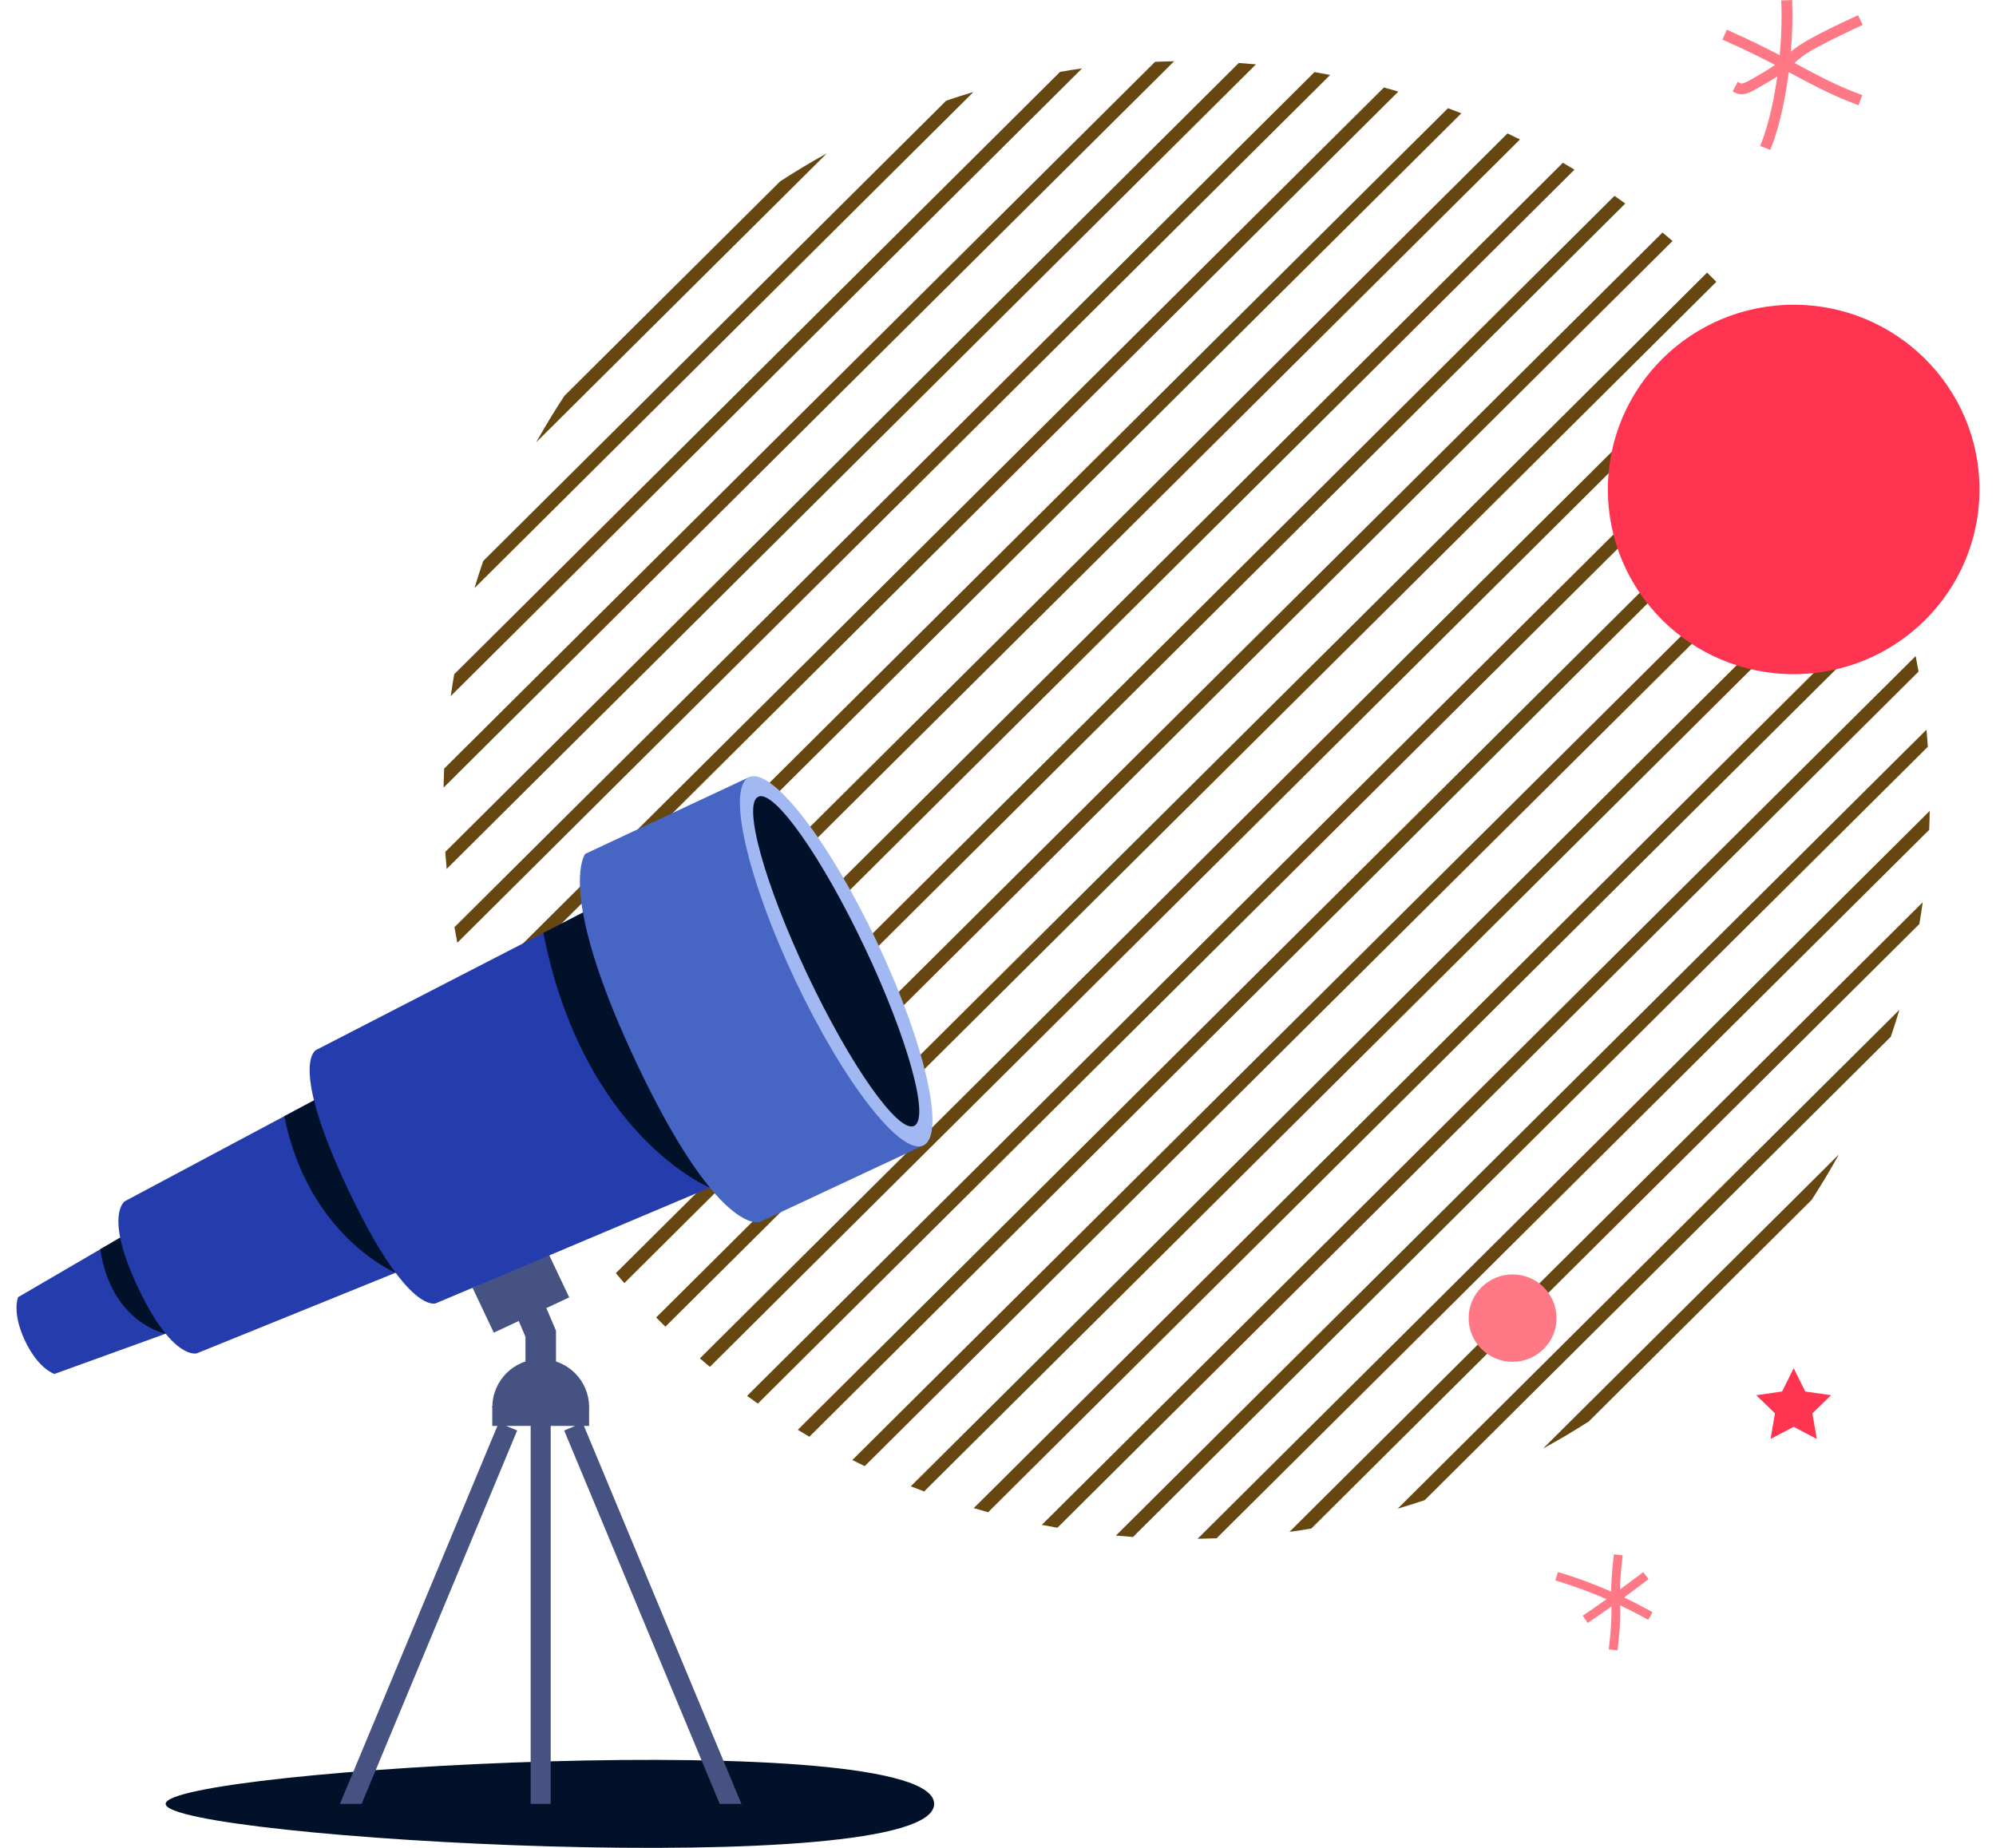 <svg width="108" height="100" viewBox="0 0 108 100" fill="none" xmlns="http://www.w3.org/2000/svg">
<g clip-path="url(#clip0_632_8801)">
<path d="M50.545 97.62C50.545 93.371 8.963 95.731 8.963 97.62C8.963 99.508 50.545 101.869 50.545 97.62Z" fill="#01112A"/>
<path d="M97.293 3.512L97.099 3.408C97.506 3.032 97.864 2.704 100.647 1.414L100.784 1.35L100.536 0.822L100.399 0.885C98.012 1.992 97.343 2.42 96.902 2.798C96.98 1.857 97.004 0.924 96.971 0.151L96.965 0L96.379 0.025L96.385 0.176C96.42 0.996 96.389 1.989 96.298 2.985C95.664 2.655 94.723 2.178 93.574 1.671L93.435 1.61L93.197 2.143L93.336 2.205C94.473 2.706 95.411 3.182 96.046 3.513C95.699 3.755 95.24 4.031 94.616 4.374C94.531 4.42 94.273 4.562 94.159 4.503L94.024 4.432L93.751 4.947L93.884 5.018C93.989 5.072 94.104 5.1 94.227 5.1C94.506 5.1 94.762 4.96 94.898 4.884C95.416 4.6 95.832 4.355 96.164 4.137C96.021 5.161 95.758 6.567 95.296 7.76L95.241 7.901L95.788 8.111L95.842 7.97C96.365 6.626 96.642 5.038 96.785 3.905L97.016 4.028C98.175 4.646 99.174 5.179 100.419 5.64L100.562 5.692L100.766 5.146L100.623 5.093C99.416 4.647 98.432 4.121 97.291 3.514L97.293 3.512Z" fill="#FF7885"/>
<path d="M89.313 87.19C88.849 86.931 88.366 86.681 87.874 86.447C88.361 86.092 88.797 85.766 89.11 85.523L89.203 85.451L88.909 85.075L88.816 85.148C88.52 85.377 88.112 85.683 87.656 86.015C87.661 85.662 87.687 85.146 87.787 84.285L87.8 84.169L87.324 84.114L87.311 84.231C87.201 85.184 87.179 85.745 87.177 86.129C86.274 85.733 85.344 85.39 84.41 85.107L84.298 85.073L84.158 85.529L84.27 85.563C85.168 85.835 86.063 86.163 86.93 86.54C86.466 86.871 86.047 87.162 85.741 87.368L85.643 87.434L85.91 87.828L86.007 87.763C86.317 87.555 86.732 87.266 87.189 86.94C87.199 87.468 87.189 88.039 87.06 89.143L87.047 89.26L87.523 89.314L87.536 89.198C87.68 87.961 87.677 87.366 87.666 86.875C88.148 87.105 88.623 87.349 89.077 87.604L89.179 87.661L89.414 87.247L89.312 87.189L89.313 87.19Z" fill="#FF7885"/>
<path d="M97.053 74.043L97.678 75.303L99.076 75.505L98.064 76.486L98.303 77.871L97.053 77.216L95.802 77.871L96.041 76.486L95.029 75.505L96.427 75.303L97.053 74.043Z" fill="#FF3450"/>
<path d="M100.127 25.307L46.117 79.013C46.339 79.125 46.562 79.235 46.788 79.343L100.458 25.974C100.35 25.75 100.239 25.528 100.127 25.307Z" fill="#664611"/>
<path d="M101.556 28.454L49.282 80.434C49.52 80.53 49.761 80.623 50.003 80.713L101.836 29.171C101.745 28.93 101.651 28.692 101.556 28.453V28.454Z" fill="#664611"/>
<path d="M96.633 19.646L40.424 75.54C40.616 75.681 40.81 75.82 41.006 75.957L97.053 20.225C96.914 20.031 96.775 19.838 96.633 19.646Z" fill="#664611"/>
<path d="M98.48 22.376L43.169 77.377C43.376 77.504 43.584 77.628 43.793 77.752L98.858 22.998C98.734 22.79 98.608 22.582 98.48 22.377V22.376Z" fill="#664611"/>
<path d="M92.367 14.753L35.503 71.297C35.668 71.465 35.835 71.63 36.004 71.795L92.868 15.251C92.702 15.084 92.535 14.918 92.367 14.753Z" fill="#664611"/>
<path d="M94.593 17.108L37.87 73.511C38.049 73.665 38.229 73.818 38.411 73.969L95.053 17.645C94.901 17.465 94.748 17.285 94.593 17.106V17.108Z" fill="#664611"/>
<path d="M87.358 10.6L31.326 66.317C31.464 66.511 31.603 66.704 31.745 66.896L87.941 11.015C87.748 10.874 87.553 10.736 87.358 10.599V10.6Z" fill="#664611"/>
<path d="M89.955 12.584L33.321 68.9C33.473 69.081 33.626 69.26 33.781 69.438L90.498 13.041C90.319 12.887 90.138 12.735 89.955 12.584Z" fill="#664611"/>
<path d="M81.569 7.22L27.927 60.56C28.035 60.784 28.146 61.007 28.257 61.228L82.241 7.548C82.018 7.436 81.795 7.326 81.569 7.22Z" fill="#664611"/>
<path d="M84.566 8.808L29.524 63.541C29.647 63.749 29.773 63.956 29.9 64.163L85.192 9.182C84.984 9.055 84.776 8.93 84.566 8.808Z" fill="#664611"/>
<path d="M74.881 4.735L25.428 53.911C25.5 54.171 25.573 54.429 25.65 54.686L75.661 4.956C75.402 4.879 75.141 4.806 74.881 4.734V4.735Z" fill="#664611"/>
<path d="M78.349 5.854L26.553 57.36C26.644 57.6 26.737 57.84 26.832 58.078L79.071 6.132C78.832 6.038 78.591 5.945 78.349 5.854Z" fill="#664611"/>
<path d="M67.029 3.408L24.093 46.102C24.114 46.41 24.14 46.718 24.168 47.024L67.956 3.483C67.649 3.454 67.339 3.429 67.029 3.408Z" fill="#664611"/>
<path d="M71.127 3.9L24.589 50.178C24.638 50.459 24.69 50.739 24.745 51.019L71.973 4.056C71.692 4.002 71.411 3.95 71.127 3.901V3.9Z" fill="#664611"/>
<path d="M57.36 3.888L24.576 36.488C24.508 36.88 24.446 37.274 24.39 37.669L58.548 3.703C58.15 3.758 57.754 3.821 57.36 3.888Z" fill="#664611"/>
<path d="M62.498 3.346L24.031 41.596C24.017 41.937 24.007 42.279 24.001 42.623L63.53 3.315C63.185 3.321 62.841 3.331 62.498 3.346Z" fill="#664611"/>
<path d="M42.21 9.817L30.538 21.423C30.001 22.24 29.492 23.077 29.015 23.934L44.735 8.302C43.873 8.777 43.031 9.283 42.21 9.817Z" fill="#664611"/>
<path d="M51.197 5.449L26.147 30.358C25.98 30.842 25.824 31.331 25.675 31.824L52.67 4.979C52.174 5.126 51.683 5.283 51.196 5.449H51.197Z" fill="#664611"/>
<path d="M98.024 64.935C98.543 64.134 99.035 63.313 99.498 62.475L83.495 78.388C84.338 77.928 85.163 77.44 85.969 76.923L98.024 64.935Z" fill="#664611"/>
<path d="M104.035 48.827L69.769 82.9C70.166 82.846 70.561 82.785 70.953 82.719L103.853 50.004C103.92 49.614 103.98 49.222 104.035 48.827Z" fill="#664611"/>
<path d="M102.772 54.649L75.626 81.643C76.119 81.498 76.608 81.344 77.091 81.182L102.308 56.106C102.472 55.624 102.627 55.138 102.772 54.649Z" fill="#664611"/>
<path d="M104.236 39.491L60.38 83.101C60.688 83.13 60.996 83.155 61.305 83.177L104.312 40.412C104.29 40.104 104.265 39.798 104.235 39.492L104.236 39.491Z" fill="#664611"/>
<path d="M104.412 43.884L64.799 83.274C65.143 83.269 65.486 83.26 65.828 83.247L104.385 44.907C104.398 44.567 104.408 44.226 104.412 43.884Z" fill="#664611"/>
<path d="M102.743 31.841L52.688 81.614C52.946 81.691 53.206 81.764 53.466 81.837L102.965 32.616C102.894 32.357 102.82 32.098 102.742 31.842L102.743 31.841Z" fill="#664611"/>
<path d="M103.653 35.504L56.371 82.52C56.651 82.576 56.933 82.628 57.215 82.677L103.81 36.344C103.761 36.063 103.708 35.784 103.652 35.505L103.653 35.504Z" fill="#664611"/>
<path d="M97.053 36.484C102.605 36.484 107.106 32.009 107.106 26.488C107.106 20.967 102.605 16.491 97.053 16.491C91.5 16.491 86.999 20.967 86.999 26.488C86.999 32.009 91.5 36.484 97.053 36.484Z" fill="#FF3450"/>
<path d="M81.843 73.446C83.017 73.446 83.968 72.5 83.968 71.333C83.968 70.166 83.017 69.22 81.843 69.22C80.67 69.22 79.718 70.166 79.718 71.333C79.718 72.5 80.67 73.446 81.843 73.446Z" fill="#FF7885"/>
<path d="M81.843 73.697C83.156 73.697 84.221 72.638 84.221 71.332C84.221 70.026 83.156 68.968 81.843 68.968C80.53 68.968 79.465 70.026 79.465 71.332C79.465 72.638 80.53 73.697 81.843 73.697Z" fill="#FF7885"/>
<path d="M29.649 67.781L25.569 69.69L26.718 72.119L30.798 70.21L29.649 67.781Z" fill="#465282"/>
<path d="M9.974 71.811L2.947 74.353C2.947 74.353 2.083 74.102 1.355 72.56C0.625 71.02 0.98 70.198 0.98 70.198L7.43 66.436L9.973 71.81L9.974 71.811Z" fill="#253DAC"/>
<path d="M22.582 68.4L10.65 73.238C10.65 73.238 9.346 73.648 7.477 69.696C5.607 65.745 6.755 65.007 6.755 65.007L18.111 58.95L22.582 68.4Z" fill="#253DAC"/>
<path d="M39.915 63.634L23.589 70.527C23.589 70.527 22.083 71.232 18.84 64.379C15.597 57.526 17.104 56.822 17.104 56.822L32.853 48.709L39.915 63.634Z" fill="#253DAC"/>
<path d="M49.959 61.99L41.097 66.137C41.097 66.137 38.866 66.891 34.455 57.568C30.045 48.247 31.668 46.207 31.668 46.207L40.53 42.06L49.959 61.99Z" fill="#4766C4"/>
<path d="M49.961 61.988C51.182 61.416 50.061 56.492 47.457 50.988C44.853 45.485 41.751 41.487 40.529 42.059C39.308 42.63 40.429 47.555 43.033 53.059C45.637 58.562 48.739 62.56 49.961 61.988Z" fill="#A2B8F2"/>
<path d="M49.461 60.932C50.319 60.531 49.127 56.216 46.799 51.296C44.471 46.376 41.887 42.713 41.029 43.115C40.171 43.516 41.363 47.83 43.691 52.75C46.02 57.67 48.603 61.334 49.461 60.932Z" fill="#01112A"/>
<path d="M7.476 69.697C6.924 68.532 6.636 67.648 6.502 66.978L5.426 67.605C6.02 71.604 8.963 72.177 8.963 72.177C8.529 71.647 8.027 70.862 7.476 69.697Z" fill="#01112A"/>
<path d="M16.99 59.549L15.383 60.406C16.683 66.911 21.404 68.879 21.404 68.879C20.718 67.963 19.866 66.551 18.839 64.382C17.812 62.212 17.263 60.659 16.99 59.549Z" fill="#01112A"/>
<path d="M31.541 49.385L29.4 50.488C31.582 61.491 38.409 64.27 38.409 64.27C37.383 63.026 36.065 60.967 34.457 57.568C32.638 53.724 31.845 51.12 31.541 49.385Z" fill="#01112A"/>
<path d="M31.597 77.168H31.875V76.089H26.635V77.168H26.913L18.394 97.62H19.568L27.985 77.412L27.392 77.168H28.713V97.62H29.797V77.168H31.119L30.526 77.412L38.942 97.62H40.116L31.597 77.168Z" fill="#465282"/>
<path d="M30.084 74.132H28.433V72.346L27.465 70.079L28.986 69.439L30.084 72.013V74.132Z" fill="#465282"/>
<path d="M26.641 76.149C26.641 74.711 27.812 73.546 29.258 73.546C30.704 73.546 31.876 74.711 31.876 76.149H26.642H26.641Z" fill="#465282"/>
</g>
<defs>
<clipPath id="clip0_632_8801">
<rect width="106.211" height="100" fill="white" transform="translate(0.895)"/>
</clipPath>
</defs>
</svg>
